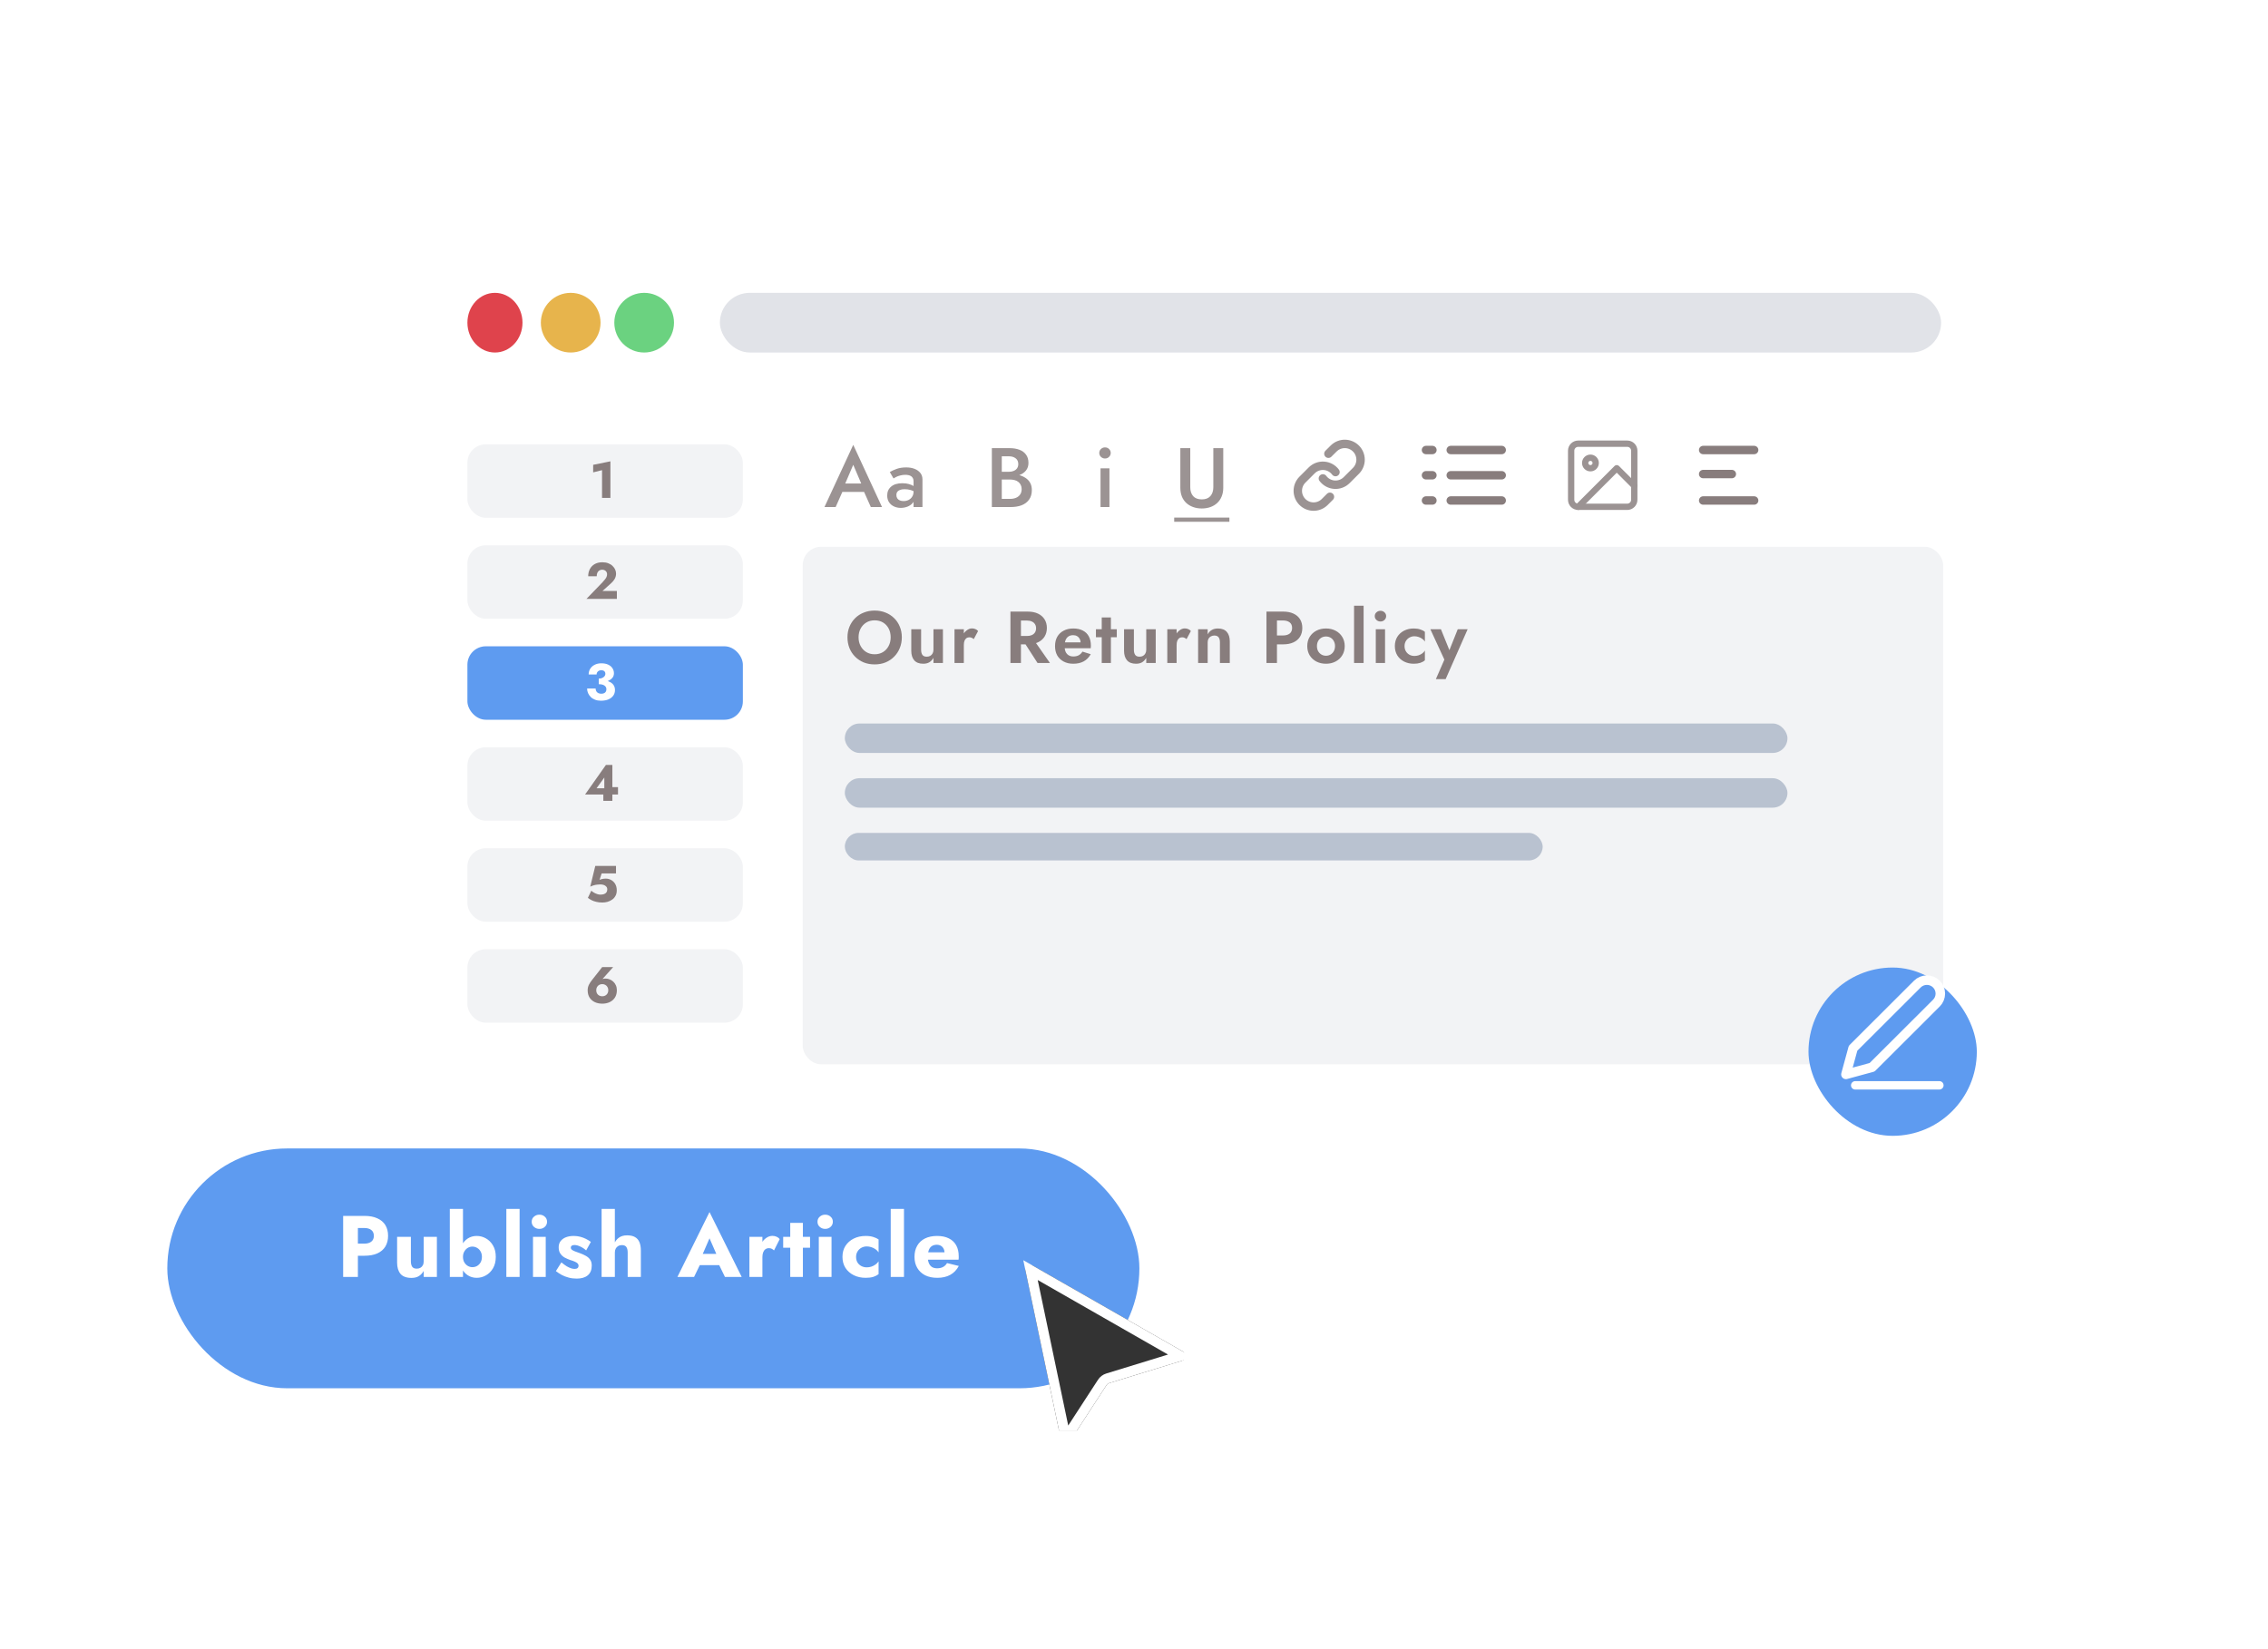 <svg width="550" height="400" viewBox="0 0 550 400" fill="none" xmlns="http://www.w3.org/2000/svg">
<g clip-path="url(#clip0_1421_20010)">
<path d="M436.068 235.558C436.339 235.26 436.662 235.024 437.017 234.863C437.372 234.702 437.752 234.619 438.136 234.619C438.52 234.619 438.9 234.702 439.255 234.863C439.61 235.024 439.933 235.26 440.204 235.558C440.476 235.856 440.691 236.209 440.838 236.598C440.985 236.987 441.061 237.404 441.061 237.825C441.061 238.246 440.985 238.663 440.838 239.052C440.691 239.441 440.476 239.794 440.204 240.092L426.243 255.395L420.555 257.095L422.106 250.861L436.068 235.558Z" stroke="white" stroke-width="2.259" stroke-linecap="round" stroke-linejoin="round"/>
<line x1="460" y1="259" x2="480" y2="259" stroke="white" stroke-width="2" stroke-linecap="round"/>
<g clip-path="url(#clip1_1421_20010)">
<rect x="96.65" y="59.892" width="391.896" height="251.615" rx="13.36" fill="white"/>
<ellipse cx="120.028" cy="78.264" rx="6.68" ry="7.237" fill="#DF434C"/>
<circle cx="138.396" cy="78.264" r="7.237" fill="#E7B44C"/>
<circle cx="156.211" cy="78.264" r="7.237" fill="#6BD280"/>
<rect x="174.577" y="71.028" width="296.148" height="14.473" rx="7.237" fill="#E1E3E8"/>
<rect x="113.348" y="107.767" width="66.8" height="17.813" rx="4.453" fill="#F2F3F5"/>
<rect x="113.348" y="132.259" width="66.8" height="17.813" rx="4.453" fill="#F2F3F5"/>
<rect x="113.348" y="156.756" width="66.8" height="17.813" rx="4.453" fill="#5E9BF0"/>
<rect x="113.348" y="181.249" width="66.8" height="17.813" rx="4.453" fill="#F2F3F5"/>
<rect x="113.348" y="205.743" width="66.8" height="17.813" rx="4.453" fill="#F2F3F5"/>
<rect x="113.348" y="230.236" width="66.8" height="17.813" rx="4.453" fill="#F2F3F5"/>
<rect x="194.669" y="132.624" width="276.554" height="125.521" rx="4.453" fill="#F2F3F5"/>
<g filter="url(#filter0_bdii_1421_20010)">
<rect x="40.573" y="274.472" width="235.734" height="58.168" rx="29.084" fill="#5E9BF0"/>
</g>
<g filter="url(#filter1_bdii_1421_20010)">
<rect x="438.567" y="230.591" width="40.82" height="40.82" rx="20.41" fill="#5E9BF0"/>
</g>
<path d="M83.216 294.911V309.718H86.791V294.911H83.216ZM85.459 297.851H88.357C89.076 297.851 89.64 298.013 90.049 298.338C90.458 298.662 90.662 299.134 90.662 299.755C90.662 300.361 90.458 300.827 90.049 301.151C89.64 301.475 89.076 301.638 88.357 301.638H85.459V304.578H88.357C89.612 304.578 90.662 304.388 91.509 304.007C92.369 303.612 93.018 303.055 93.455 302.336C93.892 301.602 94.111 300.742 94.111 299.755C94.111 298.74 93.892 297.872 93.455 297.153C93.018 296.434 92.369 295.884 91.509 295.503C90.662 295.108 89.612 294.911 88.357 294.911H85.459V297.851ZM99.642 305.911V299.988H96.3V306.249C96.3 307.405 96.575 308.315 97.125 308.978C97.689 309.627 98.578 309.951 99.79 309.951C100.51 309.951 101.109 309.803 101.589 309.507C102.068 309.196 102.456 308.78 102.752 308.259V309.718H105.946V299.988H102.752V305.911C102.752 306.291 102.682 306.616 102.54 306.884C102.399 307.152 102.202 307.356 101.948 307.497C101.708 307.638 101.412 307.709 101.06 307.709C100.538 307.709 100.171 307.554 99.96 307.243C99.748 306.919 99.642 306.475 99.642 305.911ZM112.275 293.219H109.081V309.718H112.275V293.219ZM120.229 304.853C120.229 303.753 120.003 302.829 119.552 302.082C119.115 301.334 118.544 300.763 117.839 300.368C117.148 299.974 116.4 299.776 115.596 299.776C114.792 299.776 114.073 299.981 113.439 300.39C112.804 300.799 112.303 301.384 111.937 302.145C111.57 302.893 111.387 303.795 111.387 304.853C111.387 305.897 111.57 306.799 111.937 307.561C112.303 308.322 112.804 308.907 113.439 309.316C114.073 309.725 114.792 309.93 115.596 309.93C116.4 309.93 117.148 309.732 117.839 309.337C118.544 308.943 119.115 308.371 119.552 307.624C120.003 306.863 120.229 305.939 120.229 304.853ZM116.866 304.853C116.866 305.361 116.76 305.805 116.548 306.186C116.337 306.552 116.055 306.841 115.702 307.053C115.35 307.25 114.962 307.349 114.539 307.349C114.172 307.349 113.812 307.25 113.46 307.053C113.121 306.855 112.839 306.573 112.614 306.207C112.388 305.826 112.275 305.375 112.275 304.853C112.275 304.331 112.388 303.887 112.614 303.52C112.839 303.14 113.121 302.85 113.46 302.653C113.812 302.456 114.172 302.357 114.539 302.357C114.962 302.357 115.35 302.463 115.702 302.674C116.055 302.872 116.337 303.161 116.548 303.541C116.76 303.908 116.866 304.345 116.866 304.853ZM122.792 293.219V309.718H126.008V293.219H122.792ZM128.938 296.328C128.938 296.836 129.122 297.252 129.488 297.576C129.855 297.901 130.292 298.063 130.8 298.063C131.321 298.063 131.759 297.901 132.111 297.576C132.478 297.252 132.661 296.836 132.661 296.328C132.661 295.82 132.478 295.411 132.111 295.101C131.759 294.777 131.321 294.615 130.8 294.615C130.292 294.615 129.855 294.777 129.488 295.101C129.122 295.411 128.938 295.82 128.938 296.328ZM129.255 299.988V309.718H132.344V299.988H129.255ZM136.138 306.186L134.805 308.301C135.243 308.639 135.715 308.95 136.223 309.232C136.73 309.5 137.28 309.711 137.873 309.866C138.479 310.036 139.135 310.12 139.84 310.12C140.996 310.12 141.892 309.859 142.526 309.337C143.175 308.802 143.5 308.012 143.5 306.968C143.5 306.362 143.366 305.875 143.098 305.509C142.844 305.142 142.498 304.839 142.061 304.599C141.638 304.359 141.173 304.148 140.665 303.965C140.185 303.781 139.777 303.633 139.438 303.52C139.114 303.393 138.86 303.259 138.677 303.118C138.507 302.977 138.423 302.801 138.423 302.59C138.423 302.406 138.493 302.258 138.634 302.145C138.789 302.033 139.015 301.976 139.311 301.976C139.748 301.976 140.228 302.103 140.75 302.357C141.271 302.597 141.737 302.907 142.146 303.288L143.288 301.215C142.907 300.933 142.498 300.686 142.061 300.474C141.638 300.263 141.18 300.093 140.686 299.967C140.207 299.84 139.685 299.776 139.121 299.776C138.416 299.776 137.788 299.882 137.238 300.093C136.702 300.305 136.272 300.615 135.948 301.024C135.637 301.433 135.482 301.934 135.482 302.526C135.482 303.147 135.616 303.654 135.884 304.049C136.152 304.444 136.491 304.761 136.9 305.001C137.323 305.227 137.767 305.424 138.232 305.593C138.754 305.748 139.163 305.897 139.459 306.038C139.769 306.179 139.988 306.327 140.115 306.482C140.242 306.623 140.305 306.799 140.305 307.011C140.305 307.236 140.228 307.42 140.073 307.561C139.918 307.702 139.678 307.772 139.353 307.772C139.128 307.772 138.86 307.73 138.55 307.645C138.239 307.547 137.88 307.384 137.471 307.159C137.076 306.919 136.632 306.595 136.138 306.186ZM149.106 293.219H145.891V309.718H149.106V293.219ZM152.216 303.795V309.718H155.41V303.33C155.41 302.526 155.297 301.849 155.072 301.299C154.846 300.749 154.486 300.333 153.993 300.051C153.513 299.769 152.872 299.628 152.068 299.628C151.264 299.628 150.601 299.818 150.079 300.199C149.572 300.566 149.191 301.066 148.937 301.701C148.683 302.322 148.556 303.02 148.556 303.795H149.106C149.106 303.415 149.177 303.097 149.318 302.843C149.459 302.575 149.656 302.371 149.91 302.23C150.164 302.075 150.46 301.997 150.799 301.997C151.32 301.997 151.687 302.152 151.899 302.463C152.11 302.773 152.216 303.217 152.216 303.795ZM168.19 306.863H176.017L175.784 304.134H168.444L168.19 306.863ZM172.061 300.347L174.155 305.149L174.028 306.059L175.805 309.718H179.866L172.061 293.98L164.276 309.718H168.317L170.157 305.911L169.988 305.128L172.061 300.347ZM184.887 299.988H181.735V309.718H184.887V299.988ZM187.701 303.288L189.076 300.559C188.906 300.305 188.66 300.108 188.335 299.967C188.011 299.825 187.672 299.755 187.32 299.755C186.784 299.755 186.269 299.931 185.776 300.284C185.282 300.636 184.88 301.116 184.57 301.722C184.274 302.329 184.126 303.02 184.126 303.795L184.887 304.916C184.887 304.451 184.951 304.056 185.078 303.732C185.205 303.407 185.388 303.161 185.628 302.991C185.867 302.822 186.142 302.738 186.453 302.738C186.735 302.738 186.967 302.787 187.151 302.886C187.348 302.984 187.531 303.118 187.701 303.288ZM189.925 299.988V302.632H196.44V299.988H189.925ZM191.638 296.603V309.718H194.705V296.603H191.638ZM198.246 296.328C198.246 296.836 198.429 297.252 198.795 297.576C199.162 297.901 199.599 298.063 200.107 298.063C200.629 298.063 201.066 297.901 201.419 297.576C201.785 297.252 201.969 296.836 201.969 296.328C201.969 295.82 201.785 295.411 201.419 295.101C201.066 294.777 200.629 294.615 200.107 294.615C199.599 294.615 199.162 294.777 198.795 295.101C198.429 295.411 198.246 295.82 198.246 296.328ZM198.563 299.988V309.718H201.651V299.988H198.563ZM207.603 304.853C207.603 304.373 207.716 303.943 207.942 303.563C208.167 303.182 208.477 302.879 208.872 302.653C209.281 302.427 209.718 302.315 210.184 302.315C210.536 302.315 210.896 302.371 211.263 302.484C211.629 302.597 211.968 302.759 212.278 302.97C212.602 303.182 212.863 303.443 213.061 303.753V300.622C212.722 300.383 212.299 300.185 211.791 300.03C211.284 299.861 210.663 299.776 209.93 299.776C208.858 299.776 207.892 299.988 207.032 300.411C206.186 300.834 205.516 301.426 205.022 302.188C204.543 302.935 204.303 303.823 204.303 304.853C204.303 305.868 204.543 306.757 205.022 307.518C205.516 308.28 206.186 308.872 207.032 309.295C207.892 309.718 208.858 309.93 209.93 309.93C210.663 309.93 211.284 309.852 211.791 309.697C212.299 309.528 212.722 309.309 213.061 309.041V305.932C212.863 306.242 212.609 306.503 212.299 306.714C212.003 306.926 211.672 307.095 211.305 307.222C210.952 307.335 210.579 307.391 210.184 307.391C209.718 307.391 209.281 307.286 208.872 307.074C208.477 306.863 208.167 306.573 207.942 306.207C207.716 305.826 207.603 305.375 207.603 304.853ZM216.004 293.219V309.718H219.219V293.219H216.004ZM227.29 309.93C228.531 309.93 229.582 309.69 230.442 309.211C231.316 308.731 232.007 308.012 232.515 307.053L229.659 306.355C229.419 306.778 229.095 307.095 228.686 307.307C228.291 307.518 227.812 307.624 227.248 307.624C226.754 307.624 226.338 307.518 226 307.307C225.661 307.081 225.407 306.757 225.238 306.334C225.069 305.911 224.984 305.403 224.984 304.811C224.998 304.162 225.083 303.626 225.238 303.203C225.407 302.766 225.654 302.441 225.979 302.23C226.303 302.018 226.705 301.913 227.184 301.913C227.565 301.913 227.896 301.997 228.178 302.166C228.461 302.336 228.679 302.575 228.834 302.886C228.989 303.196 229.067 303.563 229.067 303.986C229.067 304.084 229.039 304.211 228.982 304.366C228.94 304.507 228.884 304.627 228.813 304.726L229.575 303.753H223.567V305.53H232.451C232.48 305.431 232.494 305.311 232.494 305.17C232.494 305.015 232.494 304.86 232.494 304.705C232.494 303.661 232.289 302.773 231.88 302.04C231.471 301.306 230.879 300.749 230.103 300.368C229.328 299.974 228.376 299.776 227.248 299.776C226.12 299.776 225.139 299.981 224.307 300.39C223.489 300.799 222.862 301.384 222.425 302.145C221.988 302.907 221.769 303.809 221.769 304.853C221.769 305.882 221.995 306.778 222.446 307.539C222.897 308.301 223.532 308.893 224.35 309.316C225.182 309.725 226.162 309.93 227.29 309.93Z" fill="white"/>
<path d="M143.845 114.57L145.997 114.035V120.767H148.026V111.895L143.845 112.741V114.57Z" fill="#887D7D"/>
<path d="M142.217 145.259H149.596V143.331H146.112L148.14 141.514C148.514 141.19 148.816 140.834 149.049 140.444C149.281 140.046 149.397 139.61 149.397 139.137C149.397 138.805 149.327 138.478 149.186 138.154C149.045 137.831 148.833 137.536 148.551 137.271C148.277 136.997 147.933 136.781 147.518 136.624C147.103 136.458 146.626 136.375 146.087 136.375C145.341 136.375 144.706 136.528 144.183 136.835C143.669 137.142 143.283 137.553 143.026 138.067C142.769 138.581 142.641 139.15 142.641 139.772H144.706C144.706 139.457 144.756 139.179 144.855 138.938C144.963 138.698 145.117 138.511 145.316 138.378C145.523 138.245 145.76 138.179 146.025 138.179C146.224 138.179 146.398 138.212 146.548 138.279C146.697 138.337 146.821 138.42 146.921 138.528C147.021 138.627 147.095 138.743 147.145 138.876C147.195 139.009 147.22 139.141 147.22 139.274C147.22 139.506 147.174 139.726 147.083 139.934C147 140.133 146.871 140.336 146.697 140.543C146.531 140.751 146.332 140.983 146.1 141.24L142.217 145.259Z" fill="#887D7D"/>
<path d="M145.201 165.538C145.89 165.538 146.512 165.455 147.068 165.289C147.624 165.123 148.063 164.874 148.387 164.542C148.719 164.211 148.884 163.796 148.884 163.298C148.884 162.85 148.764 162.444 148.524 162.079C148.291 161.714 147.947 161.423 147.491 161.208C147.035 160.992 146.479 160.884 145.823 160.884C145.21 160.884 144.67 161.004 144.206 161.245C143.741 161.477 143.38 161.801 143.123 162.216C142.874 162.622 142.75 163.082 142.75 163.597H144.679C144.679 163.29 144.786 163.041 145.002 162.85C145.218 162.659 145.492 162.564 145.823 162.564C146.047 162.564 146.23 162.601 146.371 162.676C146.512 162.742 146.62 162.842 146.694 162.975C146.769 163.107 146.806 163.257 146.806 163.423C146.806 163.58 146.769 163.729 146.694 163.87C146.62 164.011 146.508 164.136 146.358 164.244C146.217 164.352 146.047 164.439 145.848 164.505C145.657 164.563 145.442 164.592 145.201 164.592V165.538ZM145.724 169.955C146.437 169.955 147.047 169.847 147.553 169.632C148.059 169.408 148.449 169.105 148.723 168.723C148.996 168.333 149.133 167.885 149.133 167.379C149.133 166.94 149.038 166.562 148.847 166.247C148.656 165.932 148.383 165.675 148.026 165.476C147.669 165.268 147.25 165.119 146.769 165.028C146.296 164.928 145.774 164.878 145.201 164.878V165.948C145.516 165.948 145.79 165.978 146.022 166.036C146.255 166.094 146.446 166.181 146.595 166.297C146.752 166.405 146.869 166.533 146.943 166.683C147.018 166.832 147.055 166.998 147.055 167.18C147.055 167.421 147.001 167.624 146.894 167.79C146.786 167.956 146.636 168.076 146.446 168.151C146.263 168.226 146.047 168.263 145.799 168.263C145.566 168.263 145.342 168.217 145.127 168.126C144.919 168.035 144.753 167.894 144.629 167.703C144.504 167.512 144.442 167.276 144.442 166.994H142.377C142.377 167.375 142.451 167.744 142.601 168.101C142.758 168.458 142.978 168.777 143.26 169.059C143.55 169.341 143.903 169.561 144.318 169.719C144.733 169.876 145.201 169.955 145.724 169.955Z" fill="white"/>
<path d="M141.882 192.706H149.87V190.914H148.091L147.879 191.188H144.669L146.548 188.587V191.922L146.311 192.059V194.249H148.501V185.539H146.933L141.882 192.706Z" fill="#887D7D"/>
<path d="M149.57 215.956C149.57 215.351 149.445 214.836 149.196 214.413C148.947 213.99 148.62 213.667 148.213 213.443C147.815 213.219 147.384 213.107 146.919 213.107C146.645 213.107 146.38 213.132 146.123 213.181C145.874 213.223 145.633 213.297 145.401 213.405L145.899 211.85H149.383V210.033H144.356L143.136 215.06C143.435 214.911 143.725 214.799 144.008 214.724C144.298 214.641 144.576 214.587 144.841 214.562C145.115 214.529 145.364 214.513 145.588 214.513C145.878 214.513 146.148 214.554 146.397 214.637C146.654 214.72 146.861 214.853 147.019 215.035C147.185 215.21 147.268 215.442 147.268 215.732C147.268 216.006 147.201 216.238 147.069 216.429C146.936 216.62 146.745 216.761 146.496 216.852C146.247 216.943 145.945 216.989 145.588 216.989C145.38 216.989 145.148 216.952 144.891 216.877C144.634 216.794 144.377 216.686 144.12 216.553C143.871 216.412 143.626 216.242 143.385 216.043L142.564 217.773C142.838 217.98 143.141 218.171 143.472 218.345C143.804 218.511 144.186 218.644 144.617 218.743C145.049 218.851 145.53 218.905 146.061 218.905C146.484 218.905 146.898 218.851 147.305 218.743C147.72 218.627 148.097 218.449 148.437 218.208C148.786 217.968 149.059 217.661 149.259 217.288C149.466 216.914 149.57 216.47 149.57 215.956Z" fill="#887D7D"/>
<path d="M144.59 240.175C144.59 239.885 144.652 239.628 144.776 239.404C144.909 239.18 145.083 239.005 145.299 238.881C145.523 238.757 145.776 238.694 146.058 238.694C146.332 238.694 146.577 238.757 146.792 238.881C147.016 239.005 147.19 239.18 147.315 239.404C147.448 239.628 147.514 239.885 147.514 240.175C147.514 240.474 147.448 240.735 147.315 240.959C147.19 241.175 147.016 241.345 146.792 241.469C146.577 241.585 146.332 241.643 146.058 241.643C145.776 241.643 145.523 241.585 145.299 241.469C145.083 241.345 144.909 241.175 144.776 240.959C144.652 240.735 144.59 240.474 144.59 240.175ZM146.033 234.563L143.52 237.761C143.238 238.109 142.997 238.483 142.798 238.881C142.607 239.279 142.512 239.711 142.512 240.175C142.512 240.888 142.669 241.49 142.985 241.979C143.308 242.46 143.735 242.825 144.266 243.074C144.805 243.315 145.403 243.435 146.058 243.435C146.705 243.435 147.294 243.315 147.825 243.074C148.364 242.825 148.791 242.46 149.107 241.979C149.43 241.49 149.592 240.888 149.592 240.175C149.592 239.735 149.513 239.341 149.356 238.993C149.206 238.645 148.999 238.35 148.733 238.109C148.476 237.861 148.186 237.674 147.862 237.55C147.547 237.417 147.228 237.35 146.904 237.35C146.589 237.35 146.324 237.384 146.108 237.45C145.9 237.516 145.681 237.666 145.448 237.898L145.884 237.711L148.696 234.563H146.033Z" fill="#887D7D"/>
<path d="M208.205 154.575C208.205 153.779 208.371 153.072 208.704 152.455C209.036 151.837 209.494 151.35 210.076 150.994C210.657 150.638 211.334 150.46 212.106 150.46C212.89 150.46 213.573 150.638 214.155 150.994C214.737 151.35 215.188 151.837 215.509 152.455C215.829 153.072 215.99 153.779 215.99 154.575C215.99 155.37 215.823 156.077 215.491 156.694C215.17 157.312 214.719 157.799 214.137 158.155C213.555 158.511 212.878 158.69 212.106 158.69C211.334 158.69 210.657 158.511 210.076 158.155C209.494 157.799 209.036 157.312 208.704 156.694C208.371 156.077 208.205 155.37 208.205 154.575ZM205.515 154.575C205.515 155.513 205.676 156.386 205.996 157.193C206.317 157.989 206.774 158.684 207.368 159.277C207.962 159.871 208.656 160.334 209.452 160.667C210.26 160.987 211.144 161.148 212.106 161.148C213.068 161.148 213.947 160.987 214.743 160.667C215.55 160.334 216.245 159.871 216.827 159.277C217.421 158.684 217.878 157.989 218.198 157.193C218.531 156.386 218.697 155.513 218.697 154.575C218.697 153.625 218.531 152.758 218.198 151.974C217.878 151.178 217.415 150.489 216.809 149.908C216.215 149.326 215.521 148.88 214.725 148.571C213.929 148.251 213.056 148.091 212.106 148.091C211.168 148.091 210.295 148.251 209.488 148.571C208.692 148.88 207.997 149.326 207.404 149.908C206.81 150.489 206.347 151.178 206.014 151.974C205.682 152.758 205.515 153.625 205.515 154.575ZM223.374 157.603V152.615H220.987V157.852C220.987 158.826 221.225 159.592 221.7 160.15C222.187 160.708 222.917 160.987 223.891 160.987C224.473 160.987 224.965 160.869 225.369 160.631C225.773 160.382 226.106 160.026 226.367 159.562V160.809H228.665V152.615H226.367V157.603C226.367 157.947 226.296 158.244 226.153 158.494C226.022 158.743 225.832 158.939 225.583 159.081C225.345 159.212 225.06 159.277 224.728 159.277C224.253 159.277 223.909 159.135 223.695 158.85C223.481 158.553 223.374 158.137 223.374 157.603ZM233.734 152.615H231.472V160.809H233.734V152.615ZM236.139 155.02L237.19 153.06C237.024 152.847 236.804 152.686 236.531 152.58C236.27 152.473 235.991 152.419 235.694 152.419C235.266 152.419 234.851 152.574 234.447 152.882C234.043 153.179 233.716 153.583 233.467 154.094C233.218 154.592 233.093 155.168 233.093 155.822L233.734 156.463C233.734 156.071 233.782 155.738 233.877 155.465C233.984 155.18 234.138 154.961 234.34 154.806C234.542 154.652 234.785 154.575 235.07 154.575C235.308 154.575 235.504 154.616 235.658 154.699C235.824 154.771 235.985 154.877 236.139 155.02ZM247.868 155.002L251.609 160.809H254.62L250.558 155.002H247.868ZM245.036 148.34V160.809H247.583V148.34H245.036ZM246.586 150.513H249.062C249.513 150.513 249.899 150.59 250.22 150.745C250.552 150.887 250.808 151.101 250.986 151.386C251.164 151.659 251.253 151.992 251.253 152.384C251.253 152.775 251.164 153.114 250.986 153.399C250.808 153.672 250.552 153.886 250.22 154.04C249.899 154.183 249.513 154.254 249.062 154.254H246.586V156.285H249.222C250.208 156.285 251.045 156.118 251.734 155.786C252.423 155.453 252.951 154.99 253.319 154.396C253.687 153.791 253.872 153.096 253.872 152.312C253.872 151.517 253.687 150.822 253.319 150.228C252.951 149.634 252.423 149.171 251.734 148.839C251.045 148.506 250.208 148.34 249.222 148.34H246.586V150.513ZM260.269 160.987C261.254 160.987 262.098 160.797 262.798 160.417C263.511 160.026 264.081 159.444 264.508 158.672L262.495 158.048C262.258 158.44 261.955 158.737 261.587 158.939C261.231 159.129 260.797 159.224 260.286 159.224C259.835 159.224 259.449 159.123 259.129 158.921C258.808 158.719 258.565 158.428 258.398 158.048C258.244 157.668 258.167 157.205 258.167 156.659C258.179 156.089 258.262 155.614 258.416 155.234C258.582 154.842 258.814 154.551 259.111 154.361C259.42 154.159 259.8 154.058 260.251 154.058C260.619 154.058 260.94 154.141 261.213 154.307C261.486 154.474 261.694 154.699 261.836 154.984C261.991 155.269 262.068 155.614 262.068 156.018C262.068 156.101 262.044 156.208 261.997 156.338C261.961 156.457 261.919 156.552 261.872 156.623L262.495 155.804H257.169V157.229H264.508C264.52 157.158 264.526 157.063 264.526 156.944C264.538 156.825 264.544 156.712 264.544 156.605C264.544 155.727 264.378 154.978 264.045 154.361C263.713 153.731 263.226 153.256 262.584 152.936C261.955 152.603 261.189 152.437 260.286 152.437C259.384 152.437 258.6 152.615 257.935 152.971C257.27 153.316 256.753 153.809 256.385 154.45C256.029 155.079 255.851 155.833 255.851 156.712C255.851 157.579 256.029 158.333 256.385 158.975C256.753 159.604 257.27 160.097 257.935 160.453C258.6 160.809 259.378 160.987 260.269 160.987ZM265.767 152.615V154.557H270.826V152.615H265.767ZM267.175 149.765V160.809H269.401V149.765H267.175ZM274.976 157.603V152.615H272.589V157.852C272.589 158.826 272.827 159.592 273.302 160.15C273.788 160.708 274.519 160.987 275.493 160.987C276.075 160.987 276.567 160.869 276.971 160.631C277.375 160.382 277.707 160.026 277.969 159.562V160.809H280.267V152.615H277.969V157.603C277.969 157.947 277.897 158.244 277.755 158.494C277.624 158.743 277.434 158.939 277.185 159.081C276.947 159.212 276.662 159.277 276.33 159.277C275.855 159.277 275.51 159.135 275.297 158.85C275.083 158.553 274.976 158.137 274.976 157.603ZM285.336 152.615H283.074V160.809H285.336V152.615ZM287.741 155.02L288.792 153.06C288.626 152.847 288.406 152.686 288.133 152.58C287.872 152.473 287.593 152.419 287.296 152.419C286.868 152.419 286.453 152.574 286.049 152.882C285.645 153.179 285.318 153.583 285.069 154.094C284.82 154.592 284.695 155.168 284.695 155.822L285.336 156.463C285.336 156.071 285.384 155.738 285.479 155.465C285.586 155.18 285.74 154.961 285.942 154.806C286.144 154.652 286.387 154.575 286.672 154.575C286.91 154.575 287.106 154.616 287.26 154.699C287.426 154.771 287.587 154.877 287.741 155.02ZM295.84 155.822V160.809H298.227V155.572C298.227 154.586 297.989 153.821 297.514 153.274C297.039 152.716 296.315 152.437 295.341 152.437C294.759 152.437 294.26 152.562 293.845 152.811C293.441 153.049 293.114 153.399 292.865 153.862V152.615H290.549V160.809H292.865V155.822C292.865 155.477 292.93 155.18 293.061 154.931C293.192 154.682 293.382 154.491 293.631 154.361C293.88 154.218 294.165 154.147 294.486 154.147C294.961 154.147 295.305 154.29 295.519 154.575C295.733 154.86 295.84 155.275 295.84 155.822ZM307.123 148.34V160.809H309.67V148.34H307.123ZM308.673 150.495H311.149C311.826 150.495 312.36 150.65 312.752 150.958C313.144 151.255 313.34 151.707 313.34 152.312C313.34 152.906 313.144 153.357 312.752 153.666C312.36 153.975 311.826 154.129 311.149 154.129H308.673V156.285H311.149C312.134 156.285 312.972 156.124 313.66 155.804C314.361 155.483 314.895 155.026 315.264 154.432C315.632 153.826 315.816 153.12 315.816 152.312C315.816 151.493 315.632 150.786 315.264 150.193C314.895 149.599 314.361 149.142 313.66 148.821C312.972 148.5 312.134 148.34 311.149 148.34H308.673V150.495ZM317.016 156.712C317.016 157.555 317.212 158.304 317.604 158.957C318.007 159.598 318.548 160.097 319.225 160.453C319.913 160.809 320.691 160.987 321.558 160.987C322.425 160.987 323.197 160.809 323.874 160.453C324.563 160.097 325.103 159.598 325.495 158.957C325.899 158.304 326.101 157.555 326.101 156.712C326.101 155.857 325.899 155.109 325.495 154.468C325.103 153.826 324.563 153.328 323.874 152.971C323.197 152.615 322.425 152.437 321.558 152.437C320.691 152.437 319.913 152.615 319.225 152.971C318.548 153.328 318.007 153.826 317.604 154.468C317.212 155.109 317.016 155.857 317.016 156.712ZM319.367 156.712C319.367 156.249 319.462 155.839 319.652 155.483C319.854 155.127 320.121 154.854 320.454 154.664C320.786 154.474 321.154 154.379 321.558 154.379C321.962 154.379 322.33 154.474 322.663 154.664C322.995 154.854 323.256 155.127 323.446 155.483C323.648 155.839 323.749 156.249 323.749 156.712C323.749 157.175 323.648 157.585 323.446 157.941C323.256 158.286 322.995 158.559 322.663 158.761C322.33 158.951 321.962 159.046 321.558 159.046C321.154 159.046 320.786 158.951 320.454 158.761C320.121 158.559 319.854 158.286 319.652 157.941C319.462 157.585 319.367 157.175 319.367 156.712ZM328.366 146.915V160.809H330.682V146.915H328.366ZM333.386 149.444C333.386 149.812 333.523 150.121 333.796 150.371C334.069 150.62 334.395 150.745 334.775 150.745C335.155 150.745 335.476 150.62 335.737 150.371C336.01 150.121 336.147 149.812 336.147 149.444C336.147 149.064 336.01 148.756 335.737 148.518C335.476 148.269 335.155 148.144 334.775 148.144C334.395 148.144 334.069 148.269 333.796 148.518C333.523 148.756 333.386 149.064 333.386 149.444ZM333.635 152.615V160.809H335.88V152.615H333.635ZM340.609 156.712C340.609 156.249 340.716 155.839 340.93 155.483C341.143 155.127 341.428 154.848 341.785 154.646C342.153 154.432 342.557 154.325 342.996 154.325C343.329 154.325 343.661 154.379 343.994 154.486C344.326 154.592 344.629 154.747 344.902 154.949C345.187 155.139 345.401 155.364 345.543 155.626V153.256C345.258 153.007 344.884 152.811 344.421 152.669C343.97 152.514 343.441 152.437 342.836 152.437C341.969 152.437 341.185 152.615 340.484 152.971C339.796 153.328 339.249 153.826 338.846 154.468C338.454 155.109 338.258 155.857 338.258 156.712C338.258 157.555 338.454 158.304 338.846 158.957C339.249 159.598 339.796 160.097 340.484 160.453C341.185 160.809 341.969 160.987 342.836 160.987C343.441 160.987 343.97 160.916 344.421 160.774C344.884 160.619 345.258 160.411 345.543 160.15V157.781C345.401 158.042 345.193 158.274 344.92 158.476C344.659 158.666 344.362 158.82 344.029 158.939C343.697 159.046 343.352 159.099 342.996 159.099C342.557 159.099 342.153 158.998 341.785 158.796C341.428 158.595 341.143 158.315 340.93 157.959C340.716 157.603 340.609 157.187 340.609 156.712ZM355.915 152.615H353.511L350.928 159.099L352.068 159.135L349.431 152.615H346.866L350.269 159.99L348.202 164.728H350.571L355.915 152.615Z" fill="#887D7D"/>
<rect x="204.874" y="188.752" width="228.591" height="7.143" rx="3.572" fill="#B9C2D0"/>
<rect x="204.874" y="175.483" width="228.591" height="7.143" rx="3.572" fill="#B9C2D0"/>
<rect x="204.874" y="202.016" width="169.228" height="6.68" rx="3.34" fill="#B9C2D0"/>
<g filter="url(#filter2_d_1421_20010)">
<path d="M248.712 305.878C248.496 304.851 249.597 304.052 250.51 304.574L286.898 325.39C287.823 325.919 287.67 327.295 286.651 327.608L268.989 333.032C268.716 333.115 268.481 333.292 268.325 333.531L259.485 347.124C258.893 348.035 257.493 347.773 257.271 346.71L248.712 305.878Z" fill="#333333"/>
<path d="M249.904 305.629L286.293 326.446L268.63 331.869C268.084 332.037 267.614 332.39 267.303 332.869L258.463 346.461L249.904 305.629Z" stroke="white" stroke-width="2.435"/>
</g>
<path d="M464.967 238.686C465.27 238.384 465.63 238.144 466.027 237.98C466.423 237.816 466.848 237.731 467.277 237.731C467.706 237.731 468.131 237.816 468.527 237.98C468.923 238.144 469.283 238.384 469.587 238.686C469.89 238.989 470.131 239.349 470.295 239.744C470.459 240.14 470.543 240.564 470.543 240.992C470.543 241.42 470.459 241.844 470.295 242.24C470.131 242.636 469.89 242.995 469.587 243.298L453.995 258.861L447.642 260.591L449.375 254.25L464.967 238.686Z" stroke="white" stroke-width="2.306" stroke-linecap="round" stroke-linejoin="round"/>
<line x1="449.896" y1="263.244" x2="470.306" y2="263.244" stroke="white" stroke-width="2.041" stroke-linecap="round"/>
<path d="M203.18 119.309H210.732L210.263 117.269H203.629L203.18 119.309ZM206.915 112.737L209.181 118.044L209.242 118.636L211.181 122.983H213.896L206.915 107.9L199.935 122.983H202.65L204.63 118.514L204.67 117.983L206.915 112.737ZM217.374 120.065C217.374 119.765 217.442 119.514 217.578 119.309C217.728 119.105 217.946 118.949 218.231 118.84C218.517 118.718 218.891 118.656 219.354 118.656C219.885 118.656 220.388 118.724 220.864 118.86C221.34 118.997 221.789 119.214 222.211 119.514V118.391C222.089 118.241 221.878 118.078 221.579 117.901C221.279 117.711 220.898 117.547 220.436 117.411C219.987 117.275 219.449 117.207 218.823 117.207C217.653 117.207 216.748 117.479 216.109 118.024C215.469 118.554 215.149 119.275 215.149 120.187C215.149 120.827 215.299 121.371 215.598 121.82C215.898 122.269 216.299 122.609 216.803 122.84C217.306 123.072 217.85 123.187 218.435 123.187C218.98 123.187 219.51 123.092 220.027 122.902C220.558 122.698 220.993 122.398 221.334 122.004C221.687 121.595 221.864 121.092 221.864 120.493L221.538 119.269C221.538 119.731 221.422 120.139 221.191 120.493C220.973 120.833 220.68 121.092 220.313 121.269C219.959 121.446 219.565 121.534 219.129 121.534C218.789 121.534 218.483 121.48 218.211 121.371C217.952 121.262 217.748 121.099 217.599 120.881C217.449 120.65 217.374 120.378 217.374 120.065ZM216.68 116.044C216.816 115.949 217.02 115.833 217.292 115.697C217.578 115.547 217.912 115.425 218.293 115.33C218.687 115.221 219.102 115.166 219.538 115.166C219.823 115.166 220.089 115.193 220.334 115.248C220.578 115.302 220.789 115.391 220.966 115.513C221.143 115.636 221.279 115.792 221.374 115.983C221.483 116.173 221.538 116.418 221.538 116.717V122.983H223.701V116.289C223.701 115.663 223.531 115.139 223.191 114.717C222.851 114.282 222.381 113.948 221.783 113.717C221.198 113.486 220.517 113.37 219.742 113.37C218.871 113.37 218.095 113.493 217.415 113.738C216.748 113.983 216.204 114.234 215.782 114.493L216.68 116.044ZM242.366 115.615H244.836C245.734 115.615 246.523 115.486 247.204 115.228C247.897 114.969 248.435 114.595 248.816 114.105C249.21 113.602 249.408 112.996 249.408 112.288C249.408 111.472 249.21 110.799 248.816 110.268C248.435 109.737 247.897 109.343 247.204 109.084C246.523 108.826 245.734 108.696 244.836 108.696H240.529V122.983H245.081C246.088 122.983 246.972 122.84 247.734 122.555C248.51 122.255 249.115 121.8 249.551 121.187C250 120.575 250.224 119.799 250.224 118.86C250.224 118.18 250.088 117.595 249.816 117.105C249.544 116.615 249.163 116.214 248.673 115.901C248.197 115.588 247.653 115.357 247.04 115.207C246.428 115.057 245.775 114.983 245.081 114.983H242.366V116.309H244.938C245.346 116.309 245.72 116.357 246.061 116.452C246.401 116.534 246.693 116.677 246.938 116.881C247.197 117.071 247.394 117.316 247.53 117.615C247.68 117.901 247.755 118.235 247.755 118.616C247.755 119.146 247.632 119.588 247.387 119.942C247.142 120.296 246.809 120.561 246.387 120.738C245.965 120.915 245.482 121.004 244.938 121.004H242.938V110.676H244.673C245.339 110.676 245.884 110.839 246.305 111.166C246.727 111.492 246.938 111.955 246.938 112.554C246.938 112.948 246.843 113.289 246.652 113.574C246.462 113.846 246.197 114.057 245.856 114.207C245.516 114.357 245.122 114.432 244.673 114.432H242.366V115.615ZM266.577 109.86C266.577 110.227 266.713 110.547 266.985 110.819C267.271 111.077 267.597 111.207 267.965 111.207C268.359 111.207 268.686 111.077 268.945 110.819C269.217 110.547 269.353 110.227 269.353 109.86C269.353 109.479 269.217 109.159 268.945 108.9C268.686 108.642 268.359 108.513 267.965 108.513C267.597 108.513 267.271 108.642 266.985 108.9C266.713 109.159 266.577 109.479 266.577 109.86ZM266.883 113.595V122.983H269.047V113.595H266.883ZM286.237 108.696V118.289C286.237 119.078 286.359 119.786 286.604 120.412C286.849 121.024 287.203 121.548 287.665 121.983C288.141 122.419 288.699 122.752 289.339 122.983C289.978 123.215 290.679 123.33 291.441 123.33C292.203 123.33 292.904 123.215 293.543 122.983C294.183 122.752 294.734 122.419 295.196 121.983C295.659 121.548 296.013 121.024 296.258 120.412C296.516 119.786 296.646 119.078 296.646 118.289V108.696H294.237V118.187C294.237 119.071 293.999 119.786 293.523 120.33C293.047 120.861 292.353 121.126 291.441 121.126C290.516 121.126 289.815 120.861 289.339 120.33C288.876 119.786 288.645 119.071 288.645 118.187V108.696H286.237Z" fill="#9B9393"/>
<path d="M284.747 125.535H298.135V126.555H284.747V125.535Z" fill="#9B9393"/>
<g clip-path="url(#clip2_1421_20010)">
<path d="M320.803 116.036C321.132 116.476 321.551 116.839 322.033 117.102C322.514 117.365 323.047 117.522 323.594 117.561C324.141 117.6 324.691 117.521 325.205 117.33C325.719 117.138 326.186 116.838 326.574 116.45L328.87 114.153C329.567 113.432 329.953 112.465 329.944 111.462C329.935 110.458 329.533 109.498 328.823 108.789C328.114 108.079 327.154 107.677 326.151 107.668C325.147 107.659 324.181 108.045 323.459 108.742L322.142 110.051" stroke="#9B9393" stroke-width="2.041" stroke-linecap="round" stroke-linejoin="round"/>
<path d="M323.864 114.505C323.535 114.066 323.116 113.702 322.635 113.439C322.153 113.176 321.62 113.02 321.073 112.98C320.526 112.941 319.976 113.02 319.462 113.212C318.948 113.404 318.481 113.704 318.093 114.092L315.797 116.388C315.1 117.11 314.714 118.076 314.723 119.08C314.732 120.083 315.134 121.043 315.844 121.753C316.553 122.462 317.513 122.865 318.517 122.873C319.52 122.882 320.487 122.496 321.208 121.799L322.517 120.49" stroke="#9B9393" stroke-width="2.041" stroke-linecap="round" stroke-linejoin="round"/>
</g>
<path d="M394.617 107.616H382.712C381.772 107.616 381.011 108.377 381.011 109.317V121.223C381.011 122.162 381.772 122.923 382.712 122.923H394.617C395.557 122.923 396.318 122.162 396.318 121.223V109.317C396.318 108.377 395.557 107.616 394.617 107.616Z" stroke="#9B9393" stroke-width="1.531" stroke-linecap="round" stroke-linejoin="round"/>
<path d="M385.688 113.57C386.393 113.57 386.964 112.999 386.964 112.295C386.964 111.59 386.393 111.019 385.688 111.019C384.984 111.019 384.413 111.59 384.413 112.295C384.413 112.999 384.984 113.57 385.688 113.57Z" stroke="#9B9393" stroke-width="1.531" stroke-linecap="round" stroke-linejoin="round"/>
<path d="M396.32 117.824L392.068 113.572L382.713 122.927" stroke="#9B9393" stroke-width="1.531" stroke-linecap="round" stroke-linejoin="round"/>
<line x1="351.809" y1="109.149" x2="364.175" y2="109.149" stroke="#887D7D" stroke-width="2.041" stroke-linecap="round"/>
<line x1="345.806" y1="109.149" x2="347.366" y2="109.149" stroke="#887D7D" stroke-width="2.041" stroke-linecap="round"/>
<line x1="345.806" y1="115.274" x2="347.366" y2="115.274" stroke="#887D7D" stroke-width="2.041" stroke-linecap="round"/>
<line x1="345.806" y1="121.394" x2="347.366" y2="121.394" stroke="#887D7D" stroke-width="2.041" stroke-linecap="round"/>
<line x1="351.809" y1="115.274" x2="364.175" y2="115.274" stroke="#887D7D" stroke-width="2.041" stroke-linecap="round"/>
<line x1="351.809" y1="121.394" x2="364.175" y2="121.394" stroke="#887D7D" stroke-width="2.041" stroke-linecap="round"/>
<line x1="413.023" y1="109.149" x2="425.389" y2="109.149" stroke="#887D7D" stroke-width="2.041" stroke-linecap="round"/>
<line x1="413.02" y1="114.98" x2="419.979" y2="114.98" stroke="#887D7D" stroke-width="2.041" stroke-linecap="round"/>
<line x1="413.023" y1="121.394" x2="425.389" y2="121.394" stroke="#887D7D" stroke-width="2.041" stroke-linecap="round"/>
</g>
</g>
<defs>
<filter id="filter0_bdii_1421_20010" x="23.267" y="257.166" width="270.346" height="93.843" filterUnits="userSpaceOnUse" color-interpolation-filters="sRGB">
<feFlood flood-opacity="0" result="BackgroundImageFix"/>
<feGaussianBlur in="BackgroundImageFix" stdDeviation="8.653"/>
<feComposite in2="SourceAlpha" operator="in" result="effect1_backgroundBlur_1421_20010"/>
<feColorMatrix in="SourceAlpha" type="matrix" values="0 0 0 0 0 0 0 0 0 0 0 0 0 0 0 0 0 0 127 0" result="hardAlpha"/>
<feOffset dy="4.082"/>
<feGaussianBlur stdDeviation="7.143"/>
<feComposite in2="hardAlpha" operator="out"/>
<feColorMatrix type="matrix" values="0 0 0 0 0 0 0 0 0 0 0 0 0 0 0 0 0 0 0.25 0"/>
<feBlend mode="normal" in2="effect1_backgroundBlur_1421_20010" result="effect2_dropShadow_1421_20010"/>
<feBlend mode="normal" in="SourceGraphic" in2="effect2_dropShadow_1421_20010" result="shape"/>
<feColorMatrix in="SourceAlpha" type="matrix" values="0 0 0 0 0 0 0 0 0 0 0 0 0 0 0 0 0 0 127 0" result="hardAlpha"/>
<feOffset dx="-9.946" dy="9.946"/>
<feGaussianBlur stdDeviation="4.973"/>
<feComposite in2="hardAlpha" operator="arithmetic" k2="-1" k3="1"/>
<feColorMatrix type="matrix" values="0 0 0 0 1 0 0 0 0 1 0 0 0 0 1 0 0 0 0.1 0"/>
<feBlend mode="normal" in2="shape" result="effect3_innerShadow_1421_20010"/>
<feColorMatrix in="SourceAlpha" type="matrix" values="0 0 0 0 0 0 0 0 0 0 0 0 0 0 0 0 0 0 127 0" result="hardAlpha"/>
<feOffset dx="9.946" dy="-9.946"/>
<feGaussianBlur stdDeviation="4.973"/>
<feComposite in2="hardAlpha" operator="arithmetic" k2="-1" k3="1"/>
<feColorMatrix type="matrix" values="0 0 0 0 0.671 0 0 0 0 0.677 0 0 0 0 0.691 0 0 0 0.1 0"/>
<feBlend mode="normal" in2="effect3_innerShadow_1421_20010" result="effect4_innerShadow_1421_20010"/>
</filter>
<filter id="filter1_bdii_1421_20010" x="410.878" y="202.901" width="96.198" height="96.198" filterUnits="userSpaceOnUse" color-interpolation-filters="sRGB">
<feFlood flood-opacity="0" result="BackgroundImageFix"/>
<feGaussianBlur in="BackgroundImageFix" stdDeviation="13.845"/>
<feComposite in2="SourceAlpha" operator="in" result="effect1_backgroundBlur_1421_20010"/>
<feColorMatrix in="SourceAlpha" type="matrix" values="0 0 0 0 0 0 0 0 0 0 0 0 0 0 0 0 0 0 127 0" result="hardAlpha"/>
<feOffset dy="4.082"/>
<feGaussianBlur stdDeviation="5.102"/>
<feComposite in2="hardAlpha" operator="out"/>
<feColorMatrix type="matrix" values="0 0 0 0 0 0 0 0 0 0 0 0 0 0 0 0 0 0 0.25 0"/>
<feBlend mode="normal" in2="effect1_backgroundBlur_1421_20010" result="effect2_dropShadow_1421_20010"/>
<feBlend mode="normal" in="SourceGraphic" in2="effect2_dropShadow_1421_20010" result="shape"/>
<feColorMatrix in="SourceAlpha" type="matrix" values="0 0 0 0 0 0 0 0 0 0 0 0 0 0 0 0 0 0 127 0" result="hardAlpha"/>
<feOffset dx="-15.913" dy="15.913"/>
<feGaussianBlur stdDeviation="7.957"/>
<feComposite in2="hardAlpha" operator="arithmetic" k2="-1" k3="1"/>
<feColorMatrix type="matrix" values="0 0 0 0 1 0 0 0 0 1 0 0 0 0 1 0 0 0 0.1 0"/>
<feBlend mode="normal" in2="shape" result="effect3_innerShadow_1421_20010"/>
<feColorMatrix in="SourceAlpha" type="matrix" values="0 0 0 0 0 0 0 0 0 0 0 0 0 0 0 0 0 0 127 0" result="hardAlpha"/>
<feOffset dx="15.913" dy="-15.913"/>
<feGaussianBlur stdDeviation="7.957"/>
<feComposite in2="hardAlpha" operator="arithmetic" k2="-1" k3="1"/>
<feColorMatrix type="matrix" values="0 0 0 0 0.671 0 0 0 0 0.677 0 0 0 0 0.691 0 0 0 0.1 0"/>
<feBlend mode="normal" in2="effect3_innerShadow_1421_20010" result="effect4_innerShadow_1421_20010"/>
</filter>
<filter id="filter2_d_1421_20010" x="243.815" y="301.975" width="48.566" height="53.008" filterUnits="userSpaceOnUse" color-interpolation-filters="sRGB">
<feFlood flood-opacity="0" result="BackgroundImageFix"/>
<feColorMatrix in="SourceAlpha" type="matrix" values="0 0 0 0 0 0 0 0 0 0 0 0 0 0 0 0 0 0 127 0" result="hardAlpha"/>
<feOffset dy="2.435"/>
<feGaussianBlur stdDeviation="2.435"/>
<feColorMatrix type="matrix" values="0 0 0 0 0 0 0 0 0 0 0 0 0 0 0 0 0 0 0.28 0"/>
<feBlend mode="normal" in2="BackgroundImageFix" result="effect1_dropShadow_1421_20010"/>
<feBlend mode="normal" in="SourceGraphic" in2="effect1_dropShadow_1421_20010" result="shape"/>
</filter>
<clipPath id="clip0_1421_20010">
<rect width="498" height="295" fill="white" transform="translate(26 52)"/>
</clipPath>
<clipPath id="clip1_1421_20010">
<rect width="556.17" height="300.026" fill="white" transform="translate(7 52)"/>
</clipPath>
<clipPath id="clip2_1421_20010">
<rect width="18.369" height="18.369" fill="white" transform="translate(313.148 106.087)"/>
</clipPath>
</defs>
</svg>
